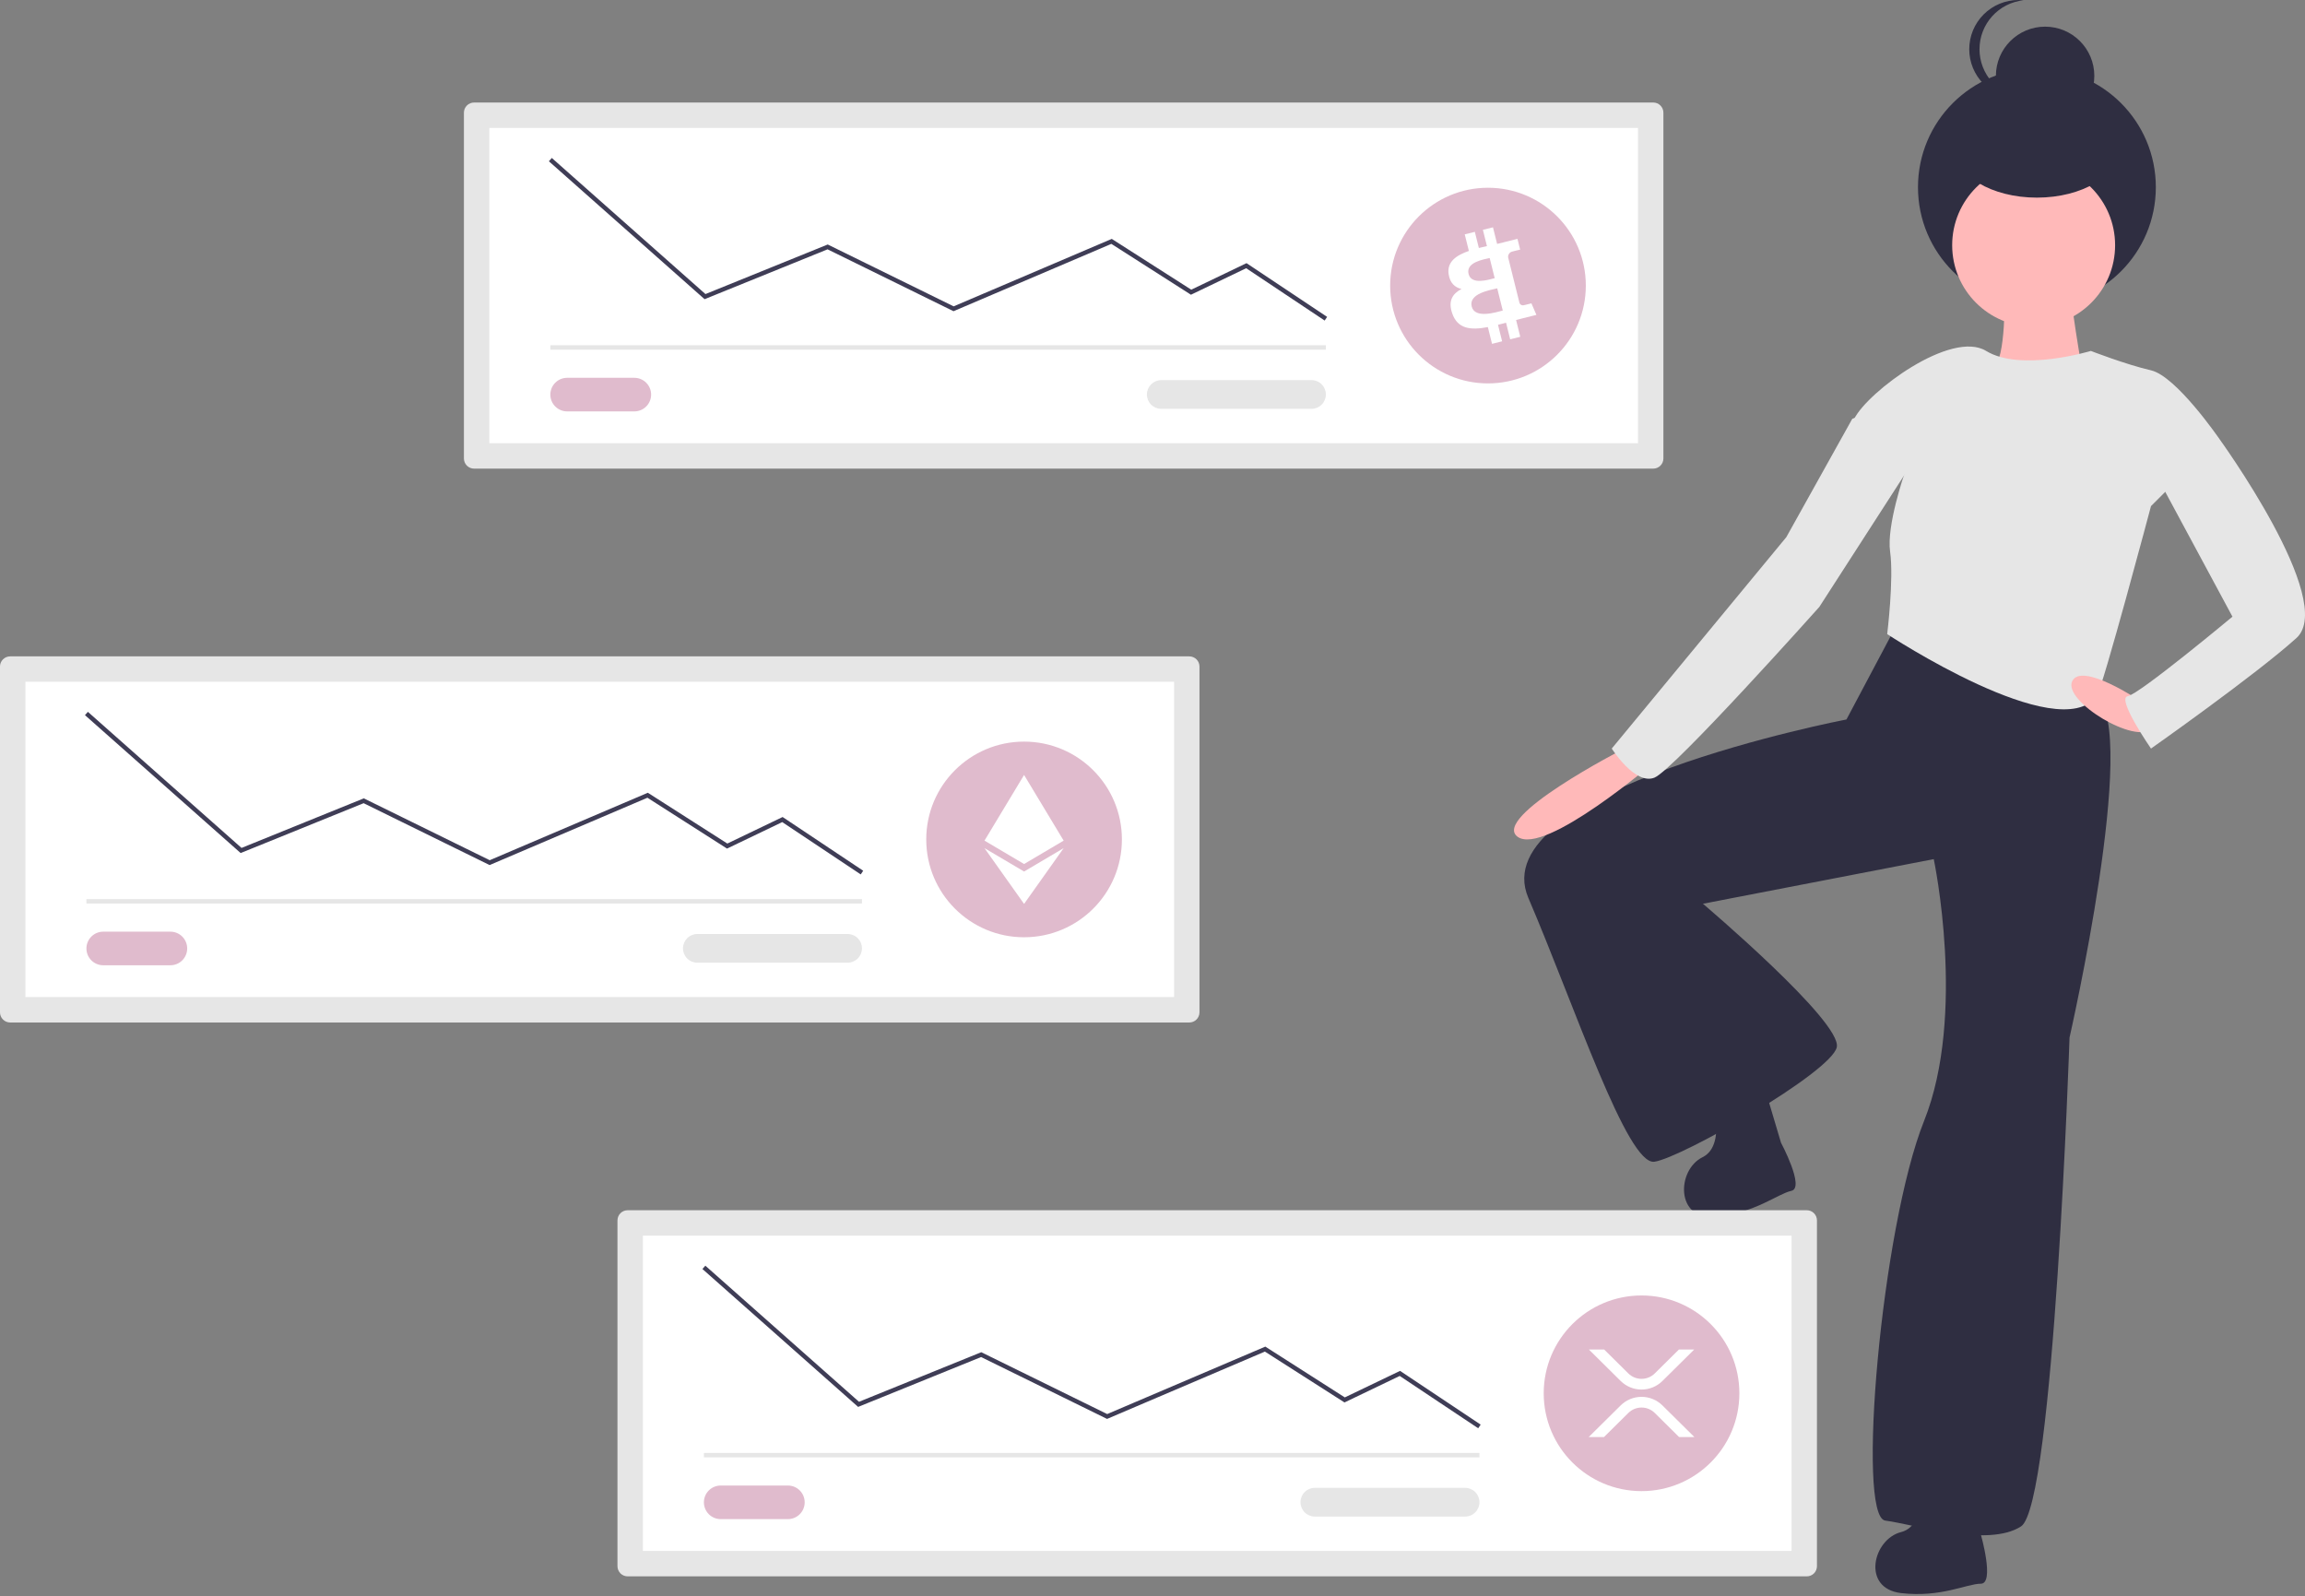 <svg width="527" height="365" viewBox="0 0 527 365" fill="none" xmlns="http://www.w3.org/2000/svg">
<rect x="0" y="0" width="527" height="365" fill="#808080" stroke="none"/>
<g clip-path="url(#clip0)">
<path d="M479.371 159.171C489.128 167.154 473.163 237.224 473.163 237.224C473.163 237.224 469.615 344.102 462.076 348.981C454.537 353.859 437.684 348.537 431.032 347.65C424.38 346.763 430.145 280.685 439.902 256.293C449.658 231.902 442.119 196.424 442.119 196.424L389.345 206.624C389.345 206.624 421.276 233.676 419.945 239.441C418.615 245.206 384.467 264.72 378.258 265.606C372.049 266.493 360.076 230.128 349.432 205.293C338.789 180.458 422.163 164.493 422.163 164.493L433.693 142.763C433.693 142.763 469.615 151.189 479.371 159.171Z" fill="#2F2E41"/>
<path d="M452.884 350.82C452.884 350.82 456.102 362.084 452.884 362.084C449.666 362.084 443.766 365.302 434.648 364.229C425.53 363.156 428.212 351.893 434.648 350.284C441.084 348.675 439.475 335.802 439.475 335.802C441.621 331.512 451.811 336.875 451.811 336.875L452.884 350.82Z" fill="#2F2E41"/>
<path d="M407.195 261.252C407.195 261.252 412.716 271.584 409.57 272.263C406.424 272.941 401.336 277.331 392.197 278.206C383.057 279.08 383.304 267.504 389.256 264.574C395.208 261.644 390.92 249.4 390.92 249.4C392.113 244.753 403.205 247.847 403.205 247.847L407.195 261.252Z" fill="#2F2E41"/>
<path d="M473.384 63.158C472.497 64.932 476.488 87.106 476.488 87.106L472.94 93.314C472.94 93.314 452.54 85.332 455.645 84.001C458.749 82.671 458.306 66.262 458.306 66.262C458.306 66.262 474.271 61.384 473.384 63.158Z" fill="#FFB9B9"/>
<path d="M465.705 69.993C450.688 69.993 438.514 57.819 438.514 42.802C438.514 27.784 450.688 15.61 465.705 15.61C480.723 15.61 492.896 27.784 492.896 42.802C492.896 57.819 480.723 69.993 465.705 69.993Z" fill="#2F2E41"/>
<path d="M467.58 28.598C461.366 28.598 456.329 23.56 456.329 17.346C456.329 11.132 461.366 6.095 467.58 6.095C473.795 6.095 478.832 11.132 478.832 17.346C478.832 23.56 473.795 28.598 467.58 28.598Z" fill="#2F2E41"/>
<path d="M462.658 22.442C462.269 22.483 461.878 22.503 461.486 22.503C460.009 22.503 458.545 22.212 457.18 21.647C455.815 21.081 454.575 20.253 453.53 19.208C452.485 18.163 451.656 16.922 451.091 15.557C450.526 14.192 450.235 12.729 450.235 11.252C450.235 9.774 450.526 8.311 451.091 6.946C451.656 5.581 452.485 4.34 453.53 3.296C454.575 2.251 455.815 1.422 457.18 0.856C458.545 0.291 460.009 -4.40354e-08 461.486 0C461.878 0 462.269 0.02 462.658 0.061C459.892 0.351 457.331 1.655 455.47 3.721C453.609 5.788 452.579 8.47 452.579 11.252C452.579 14.033 453.609 16.715 455.47 18.782C457.331 20.849 459.892 22.153 462.658 22.442Z" fill="#2F2E41"/>
<path d="M464.958 74.689C454.671 74.689 446.332 66.35 446.332 56.063C446.332 45.776 454.671 37.437 464.958 37.437C475.245 37.437 483.584 45.776 483.584 56.063C483.584 66.35 475.245 74.689 464.958 74.689Z" fill="#FFB9B9"/>
<path d="M491.789 84.667C497.554 85.997 507.311 100.189 507.311 100.189L491.789 115.71C491.789 115.71 480.702 157.397 479.371 159.171C470.655 170.793 431.476 144.98 431.476 144.98C431.476 144.98 433.028 132.341 432.141 126.132C431.288 120.161 435.467 108.171 435.467 108.171C435.467 108.171 420.832 101.963 423.936 95.754C427.041 89.545 446.11 75.354 454.093 80.232C462.076 85.11 478.041 80.232 478.041 80.232C478.041 80.232 486.024 83.336 491.789 84.667Z" fill="#E6E6E6"/>
<path d="M378.479 174.028C378.479 174.028 353.2 195.759 346.992 191.324C340.783 186.889 370.939 171.367 370.939 171.367L378.479 174.028Z" fill="#FFB9B9"/>
<path d="M492.01 166.489C488.463 170.481 471.61 160.281 473.771 155.751C475.931 151.221 489.35 160.281 489.35 160.281C489.35 160.281 495.558 162.498 492.01 166.489Z" fill="#FFB9B9"/>
<path d="M491.788 106.398L510.414 140.989C510.414 140.989 489.127 158.728 486.466 159.172C483.805 159.615 491.788 171.145 491.788 171.145C491.788 171.145 515.736 154.293 525.049 145.867C534.362 137.441 507.31 100.189 507.31 100.189L499.327 95.311L491.788 106.398Z" fill="#E6E6E6"/>
<path d="M437.684 105.067L415.953 138.771C415.953 138.771 382.692 176.023 378.257 177.797C373.823 179.571 368.501 171.145 368.501 171.145L408.414 122.806L423.492 95.754L429.257 93.536L437.684 105.067Z" fill="#E6E6E6"/>
<path d="M465.704 45.184C455.348 45.184 446.952 40.146 446.952 33.932C446.952 27.718 455.348 22.681 465.704 22.681C476.061 22.681 484.457 27.718 484.457 33.932C484.457 40.146 476.061 45.184 465.704 45.184Z" fill="#2F2E41"/>
<path d="M413.098 276.698C413.712 276.699 414.302 276.943 414.736 277.378C415.171 277.813 415.415 278.402 415.416 279.016V358.083C415.415 358.698 415.171 359.287 414.736 359.722C414.302 360.156 413.712 360.401 413.098 360.402H143.493C142.879 360.401 142.29 360.156 141.855 359.722C141.42 359.287 141.176 358.698 141.175 358.083V279.016C141.176 278.402 141.42 277.813 141.855 277.378C142.29 276.943 142.879 276.699 143.493 276.698L413.098 276.698Z" fill="#E6E6E6"/>
<path d="M409.607 354.592H146.986V282.508H409.607V354.592Z" fill="white"/>
<path d="M180.134 339.638C180.639 339.637 181.138 339.736 181.605 339.929C182.071 340.121 182.495 340.404 182.852 340.761C183.209 341.117 183.492 341.541 183.686 342.007C183.879 342.473 183.979 342.973 183.979 343.478C183.979 343.982 183.879 344.482 183.686 344.948C183.492 345.415 183.209 345.838 182.852 346.195C182.495 346.551 182.071 346.834 181.605 347.027C181.138 347.22 180.639 347.319 180.134 347.318H164.774C163.755 347.318 162.779 346.913 162.058 346.193C161.338 345.473 160.934 344.496 160.934 343.478C160.934 342.459 161.338 341.483 162.058 340.762C162.779 340.042 163.755 339.638 164.774 339.638H180.134Z" fill="#E0BBCD"/>
<path d="M160.934 332.189H338.248V333.2H160.934V332.189Z" fill="#E6E6E6"/>
<path d="M375.312 340.916C362.959 340.916 352.945 330.902 352.945 318.55C352.945 306.197 362.959 296.184 375.312 296.184C387.664 296.184 397.678 306.197 397.678 318.55C397.678 330.902 387.664 340.916 375.312 340.916Z" fill="#E0BBCD"/>
<path d="M337.967 326.548L338.527 325.707L320.102 313.423L307.467 319.488L289.293 307.877L253.141 323.298L224.352 309.156L196.396 320.49L161.268 289.377L160.598 290.133L196.195 321.662L224.312 310.262L253.112 324.409L289.199 309.015L307.397 320.643L320.02 314.584L337.967 326.548Z" fill="#3F3D56"/>
<path d="M334.964 340.166C335.396 340.165 335.823 340.25 336.222 340.415C336.621 340.58 336.983 340.821 337.289 341.126C337.594 341.431 337.836 341.793 338.002 342.192C338.167 342.591 338.252 343.018 338.252 343.45C338.252 343.881 338.167 344.309 338.002 344.707C337.836 345.106 337.594 345.468 337.289 345.773C336.983 346.078 336.621 346.32 336.222 346.484C335.823 346.649 335.396 346.734 334.964 346.733H300.613C299.742 346.732 298.908 346.386 298.293 345.77C297.679 345.154 297.333 344.32 297.333 343.45C297.333 342.58 297.679 341.745 298.293 341.129C298.908 340.514 299.742 340.167 300.613 340.166H334.964Z" fill="#E6E6E6"/>
<path d="M366.77 308.544H363.275L370.547 315.741C371.817 316.993 373.529 317.695 375.313 317.695C377.097 317.695 378.809 316.993 380.079 315.741L387.35 308.544H383.855L378.331 314.011C377.527 314.804 376.442 315.249 375.312 315.249C374.183 315.249 373.098 314.804 372.294 314.011L366.77 308.544ZM383.9 328.556H387.395L380.078 321.315C378.808 320.063 377.096 319.361 375.312 319.361C373.528 319.361 371.816 320.063 370.546 321.315L363.229 328.556H366.724L372.294 323.044C373.098 322.251 374.183 321.807 375.312 321.807C376.442 321.807 377.527 322.251 378.331 323.044L383.9 328.556Z" fill="white"/>
<path d="M377.99 23.439C378.605 23.44 379.194 23.685 379.629 24.119C380.063 24.554 380.308 25.143 380.309 25.758V104.825C380.308 105.439 380.063 106.028 379.629 106.463C379.194 106.898 378.605 107.142 377.99 107.143H108.386C107.771 107.142 107.182 106.898 106.748 106.463C106.313 106.028 106.069 105.439 106.068 104.825V25.758C106.069 25.143 106.313 24.554 106.748 24.119C107.182 23.685 107.771 23.44 108.386 23.439L377.99 23.439Z" fill="#E6E6E6"/>
<path d="M374.5 101.334H111.878V29.249H374.5V101.334Z" fill="white"/>
<path d="M145.027 86.379C146.046 86.379 147.022 86.784 147.742 87.504C148.463 88.224 148.867 89.201 148.867 90.219C148.867 91.238 148.463 92.215 147.742 92.935C147.022 93.655 146.046 94.059 145.027 94.059H129.667C128.649 94.059 127.672 93.655 126.952 92.935C126.232 92.215 125.827 91.238 125.827 90.219C125.827 89.201 126.232 88.224 126.952 87.504C127.672 86.784 128.649 86.379 129.667 86.379H145.027Z" fill="#E0BBCD"/>
<path d="M125.826 78.931H303.141V79.941H125.826V78.931Z" fill="#E6E6E6"/>
<path d="M340.204 87.657C327.852 87.657 317.838 77.644 317.838 65.291C317.838 52.938 327.852 42.925 340.204 42.925C352.557 42.925 362.57 52.938 362.57 65.291C362.57 77.644 352.557 87.657 340.204 87.657Z" fill="#E0BBCD"/>
<path d="M302.862 73.289L303.422 72.448L284.997 60.165L272.362 66.23L254.188 54.619L253.942 54.723L218.036 70.04L189.246 55.898L161.29 67.231L126.163 36.118L125.493 36.874L161.089 68.403L189.207 57.004L218.006 71.151L254.093 55.757L272.291 67.384L284.915 61.324L302.862 73.289Z" fill="#3F3D56"/>
<path d="M299.857 86.907C300.727 86.908 301.562 87.255 302.176 87.871C302.791 88.486 303.137 89.321 303.137 90.191C303.137 91.061 302.791 91.895 302.176 92.511C301.562 93.127 300.727 93.473 299.857 93.474H265.506C264.635 93.474 263.8 93.129 263.184 92.513C262.568 91.897 262.222 91.062 262.222 90.191C262.222 89.32 262.568 88.485 263.184 87.869C263.8 87.253 264.635 86.907 265.506 86.907H299.857Z" fill="#E6E6E6"/>
<path d="M331.206 62.681C330.788 59.882 332.919 58.377 335.833 57.373L334.888 53.582L337.196 53.007L338.116 56.698C338.722 56.547 339.346 56.404 339.965 56.263L339.038 52.547L341.345 51.972L342.29 55.762C342.793 55.648 343.286 55.535 343.764 55.416L343.761 55.404L346.944 54.609L347.558 57.074C347.558 57.074 345.846 57.467 345.882 57.491C345.563 57.529 345.271 57.691 345.07 57.942C344.869 58.193 344.774 58.513 344.807 58.833L345.883 63.153C345.802 63.173 345.722 63.199 345.643 63.23L345.887 63.169L347.397 69.22C347.43 69.325 347.483 69.423 347.555 69.508C347.626 69.593 347.713 69.663 347.811 69.714C347.91 69.765 348.017 69.796 348.127 69.805C348.238 69.814 348.349 69.802 348.454 69.768C348.431 69.801 350.132 69.349 350.132 69.349L351.277 71.992L348.273 72.74C347.715 72.88 347.167 73.027 346.629 73.165L347.584 77L345.279 77.576L344.332 73.781C343.703 73.952 343.092 74.11 342.494 74.259L343.436 78.035L341.128 78.61L340.173 74.783C336.238 75.527 333.278 75.227 332.034 71.668C331.03 68.802 332.083 67.149 334.153 66.07C332.646 65.721 331.51 64.73 331.207 62.681L331.206 62.681ZM336.48 70.075C337.194 72.941 342.018 71.392 343.583 71.003L342.316 65.922C340.752 66.313 335.736 67.086 336.479 70.075H336.48ZM335.766 62.639C336.417 65.246 340.433 63.922 341.737 63.597L340.588 58.989C339.284 59.314 335.088 59.92 335.766 62.639Z" fill="white"/>
<path d="M271.922 150.068C272.537 150.069 273.126 150.314 273.56 150.748C273.995 151.183 274.24 151.772 274.24 152.387V231.454C274.24 232.068 273.995 232.657 273.56 233.092C273.126 233.527 272.537 233.771 271.922 233.772H2.318C1.703 233.771 1.114 233.527 0.679 233.092C0.245 232.657 0 232.068 -0.001 231.454V152.387C0 151.772 0.245 151.183 0.679 150.748C1.114 150.314 1.703 150.069 2.318 150.068L271.922 150.068Z" fill="#E6E6E6"/>
<path d="M268.432 227.963H5.81V155.878H268.432V227.963Z" fill="white"/>
<path d="M38.959 213.009C39.977 213.009 40.954 213.413 41.674 214.134C42.394 214.854 42.799 215.83 42.799 216.849C42.799 217.867 42.394 218.844 41.674 219.564C40.954 220.284 39.977 220.689 38.959 220.689H23.599C22.581 220.689 21.604 220.284 20.884 219.564C20.164 218.844 19.759 217.867 19.759 216.849C19.759 215.83 20.164 214.854 20.884 214.134C21.604 213.413 22.581 213.009 23.599 213.009H38.959Z" fill="#E0BBCD"/>
<path d="M19.758 205.561H197.072V206.571H19.758V205.561Z" fill="#E6E6E6"/>
<path d="M234.138 214.287C221.785 214.287 211.772 204.273 211.772 191.921C211.772 179.568 221.785 169.555 234.138 169.555C246.49 169.555 256.504 179.568 256.504 191.921C256.504 204.273 246.49 214.287 234.138 214.287Z" fill="#E0BBCD"/>
<path d="M196.793 199.919L197.354 199.078L178.928 186.795L166.293 192.86L148.119 181.249L147.873 181.353L111.967 196.67L83.177 182.528L55.221 193.861L20.094 162.748L19.424 163.505L55.02 195.033L83.138 183.634L111.938 197.781L148.024 182.387L166.223 194.014L178.846 187.955L196.793 199.919Z" fill="#3F3D56"/>
<path d="M193.789 213.537C194.66 213.537 195.495 213.883 196.111 214.499C196.726 215.115 197.072 215.95 197.072 216.821C197.072 217.692 196.726 218.527 196.111 219.143C195.495 219.758 194.66 220.104 193.789 220.104H159.437C158.566 220.104 157.731 219.758 157.116 219.143C156.5 218.527 156.154 217.692 156.154 216.821C156.154 215.95 156.5 215.115 157.116 214.499C157.731 213.883 158.566 213.537 159.437 213.537H193.789Z" fill="#E6E6E6"/>
<path d="M234.139 206.661L225.084 193.91L234.139 199.256L243.188 193.91L234.139 206.661H234.139Z" fill="white"/>
<path d="M234.139 197.543H234.139L225.09 192.194L234.139 177.18H234.139L243.188 192.194L234.139 197.543Z" fill="white"/>
</g>
<defs>
<clipPath id="clip0">
<rect width="527" height="364.448" fill="white" transform="matrix(-1 0 0 1 527 0)"/>
</clipPath>
</defs>
</svg>
